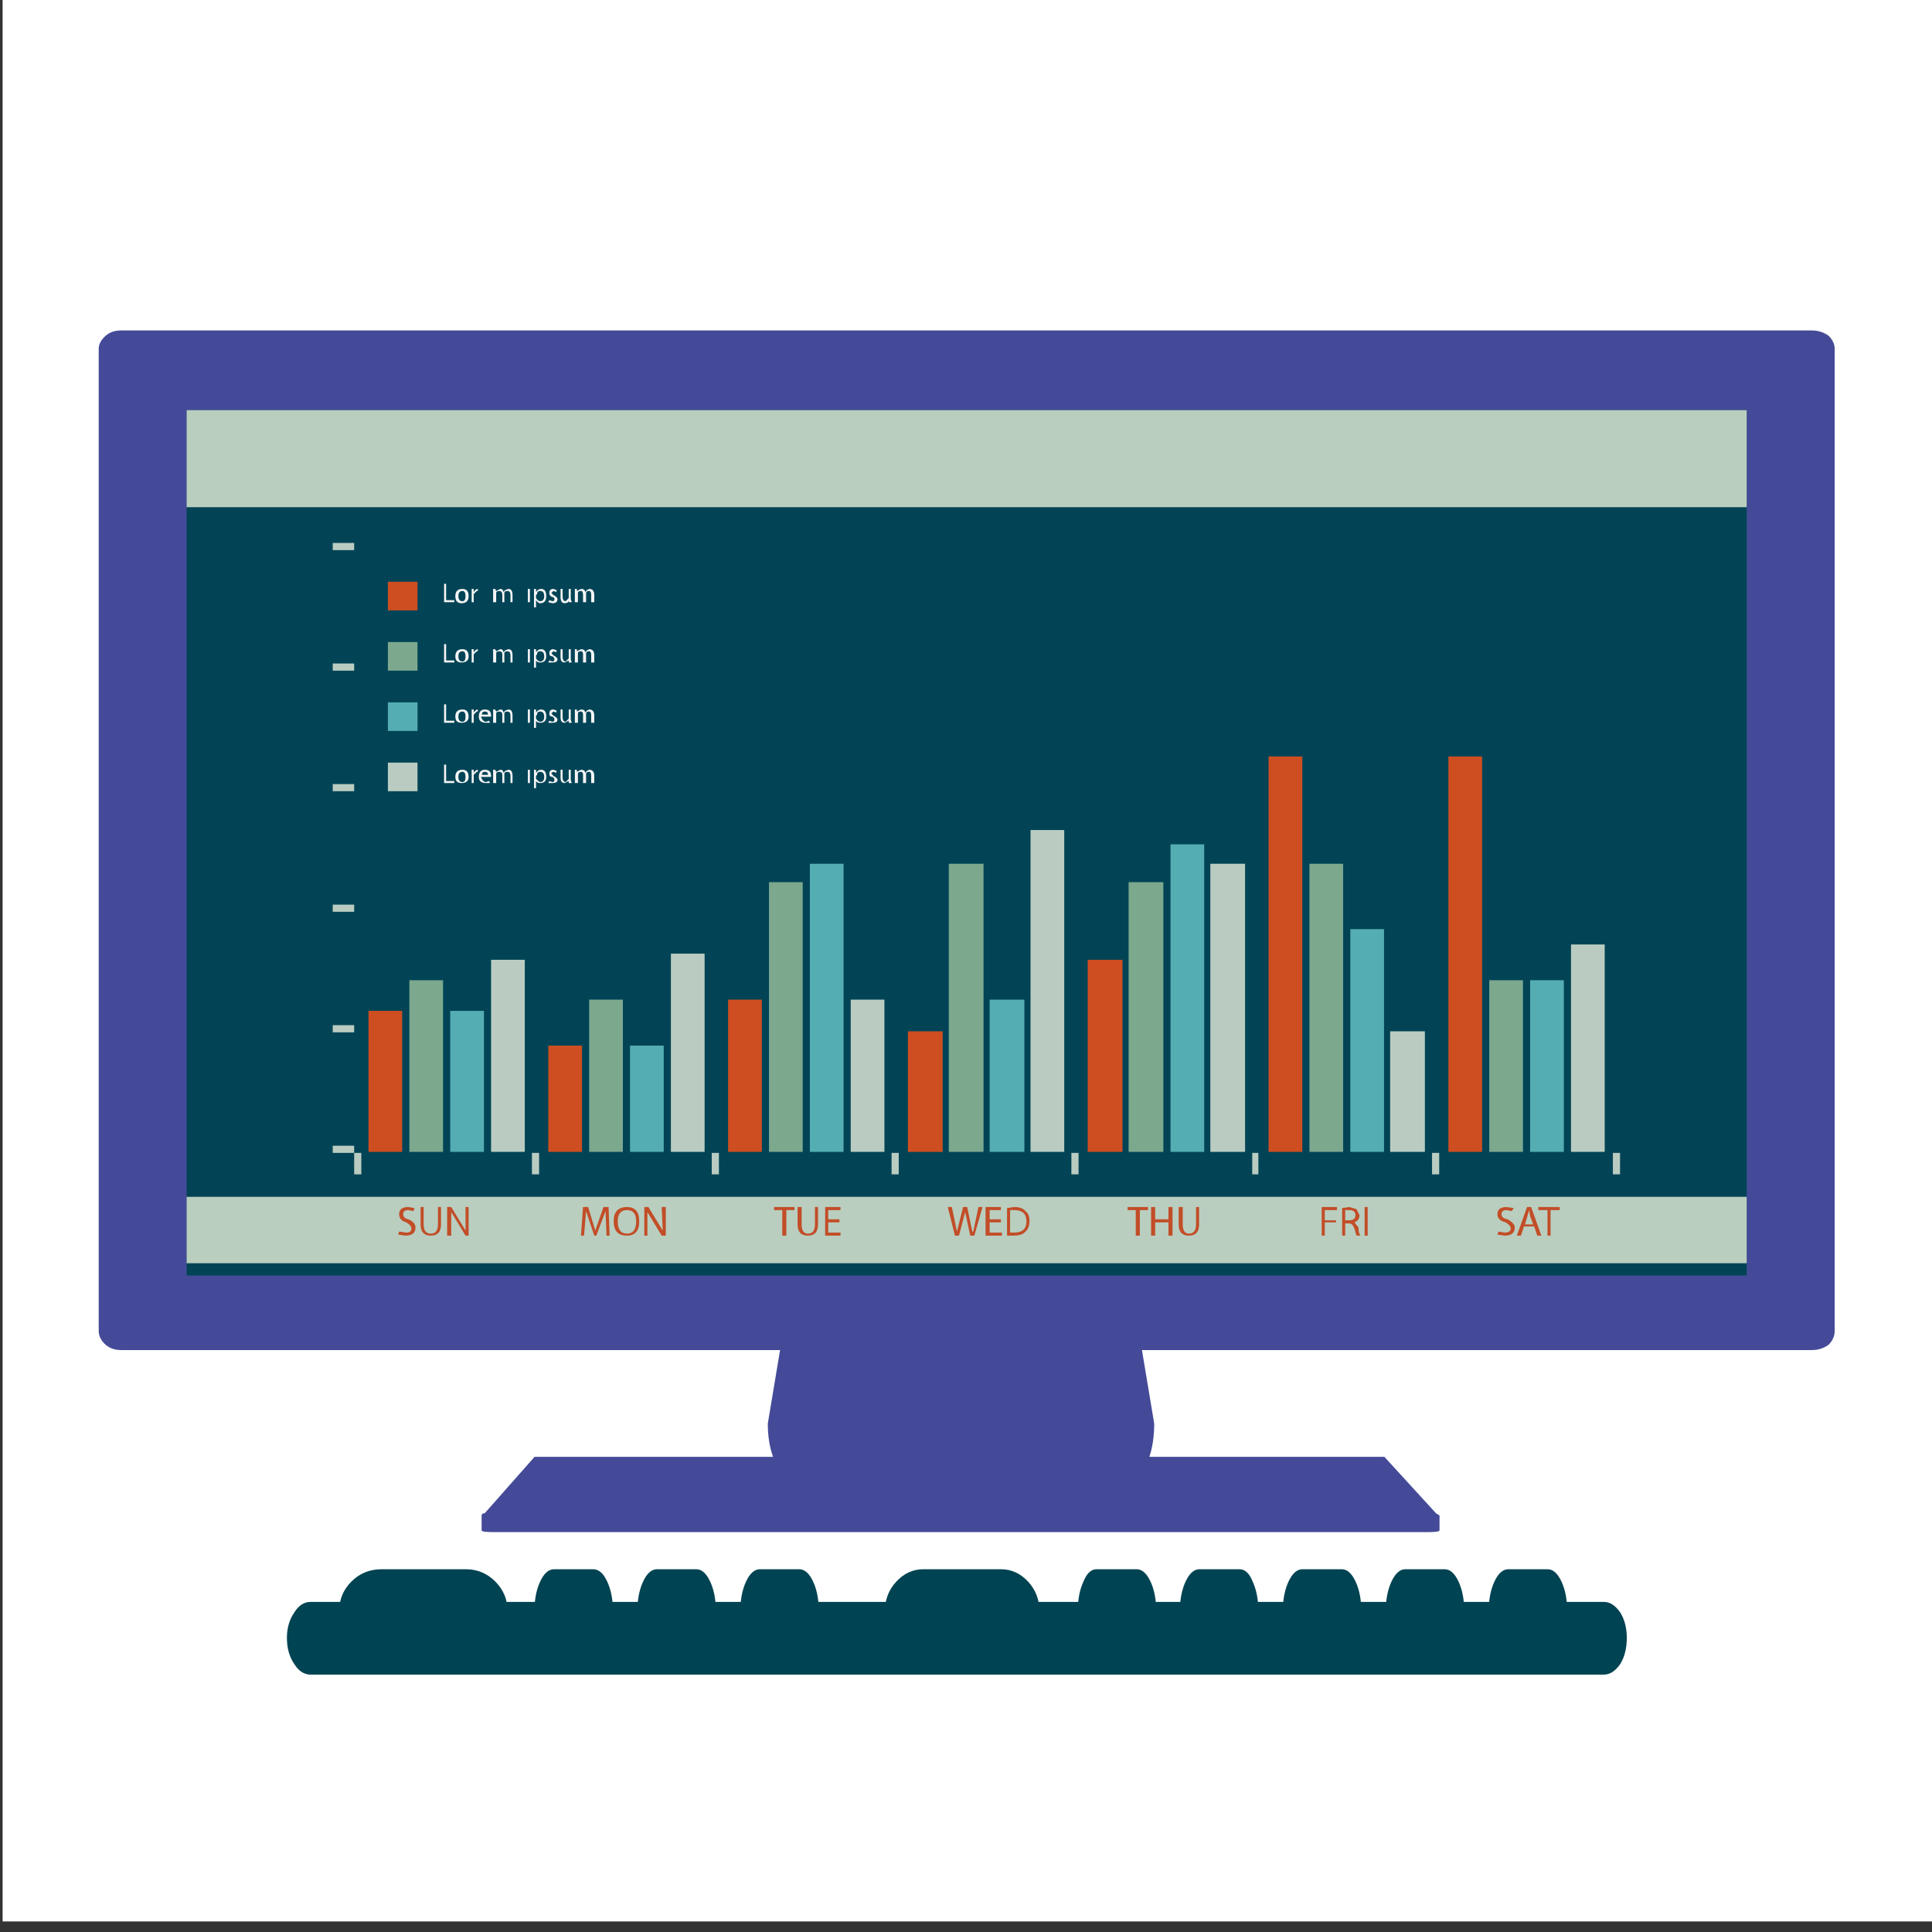 <?xml version="1.0" encoding="utf-8"?>
<!-- Generator: Adobe Illustrator 15.1.0, SVG Export Plug-In . SVG Version: 6.00 Build 0)  -->
<!DOCTYPE svg PUBLIC "-//W3C//DTD SVG 1.1//EN" "http://www.w3.org/Graphics/SVG/1.1/DTD/svg11.dtd">
<svg version="1.1" xmlns="http://www.w3.org/2000/svg" xmlns:xlink="http://www.w3.org/1999/xlink" x="0px" y="0px" width="183px"
	 height="183px" viewBox="0 0 183 183" enable-background="new 0 0 183 183" xml:space="preserve">
<rect x="0" y="0" width="183" height="183" fill="#333333" stroke="none"/>
<symbol  id="komp" viewBox="0 -153.584 198.35 153.584">
	<g id="komp_1_">
		<g>
			<path fill-rule="evenodd" clip-rule="evenodd" fill="#444A98" d="M198.35-2.1v-112.2c0-0.6-0.233-1.133-0.7-1.6
				c-0.566-0.4-1.2-0.6-1.9-0.6H119.2l1.4-8.4c0-1.425-0.184-2.691-0.55-3.8h26.85l5.9-6.45l0.4-0.25v-1.7
				c0-0.133-0.434-0.2-1.3-0.2H45.05c-0.867,0-1.3,0.066-1.3,0.2v1.7c0,0.167,0.117,0.25,0.35,0.25l5.7,6.45h27.25
				c-0.4,1.109-0.6,2.375-0.6,3.8l1.4,8.4H2.55c-0.7,0-1.283,0.2-1.75,0.6c-0.533,0.467-0.8,1-0.8,1.6V-2.1
				c0,0.533,0.267,1.033,0.8,1.5C1.267-0.2,1.85,0,2.55,0h193.2c0.7,0,1.333-0.2,1.9-0.6C198.117-1.067,198.35-1.567,198.35-2.1z"/>
			<polygon fill-rule="evenodd" clip-rule="evenodd" fill="#024456" points="188.299,-107.979 10.045,-107.979 10.045,-9.104 
				188.299,-9.104 			"/>
			<polygon fill-rule="evenodd" clip-rule="evenodd" fill="#B9CEBF" points="188.299,-20.194 10.045,-20.194 10.045,-9.104 
				188.299,-9.104 			"/>
			<polygon fill-rule="evenodd" clip-rule="evenodd" fill="#B9CEBF" points="188.299,-106.579 10.045,-106.579 10.045,-98.991 
				188.299,-98.991 			"/>
			<g>
				<path fill-rule="evenodd" clip-rule="evenodd" fill="#C24D27" d="M35.376-100.158l0.701-0.117l-0.117-0.35l-0.583,0.118
					c-0.389,0-0.584-0.156-0.584-0.468c0-0.311,0.195-0.506,0.584-0.583c0.545-0.234,0.817-0.545,0.817-0.934
					c0-0.623-0.389-0.934-1.167-0.934l-0.817,0.116l0.117,0.35l0.817-0.117c0.389,0,0.584,0.155,0.584,0.466
					c0,0.234-0.195,0.468-0.584,0.701c-0.545,0.155-0.817,0.466-0.817,0.934C34.326-100.431,34.676-100.158,35.376-100.158z"/>
				<path fill-rule="evenodd" clip-rule="evenodd" fill="#C24D27" d="M37.127-100.158v-1.984c0-0.7,0.272-1.051,0.817-1.051
					s0.817,0.351,0.817,1.051v1.984h0.35v-1.984c0-0.856-0.389-1.284-1.167-1.284c-0.778,0-1.167,0.427-1.167,1.284v1.984H37.127z"
					/>
				<polygon fill-rule="evenodd" clip-rule="evenodd" fill="#C24D27" points="40.279,-100.158 41.914,-102.843 41.914,-100.158 
					42.264,-100.158 42.264,-103.426 41.914,-103.426 40.279,-100.742 40.279,-103.426 39.813,-103.426 39.813,-100.158 				"/>
				<polygon fill-rule="evenodd" clip-rule="evenodd" fill="#C24D27" points="55.338,-100.158 55.922,-100.158 56.739,-102.843 
					57.673,-100.158 58.256,-100.158 58.373,-103.426 58.023,-103.426 57.907,-100.625 56.855,-103.426 56.622,-103.426 
					55.688,-100.625 55.455,-103.426 55.104,-103.426 				"/>
				<path fill-rule="evenodd" clip-rule="evenodd" fill="#C24D27" d="M61.759-101.793c0-1.09-0.468-1.633-1.401-1.633
					c-1.011,0-1.517,0.543-1.517,1.633s0.506,1.635,1.517,1.635C61.291-100.158,61.759-100.703,61.759-101.793z M59.307-101.793
					c0-0.934,0.351-1.401,1.051-1.401c0.7,0,1.051,0.467,1.051,1.401c0,0.856-0.351,1.285-1.051,1.285
					C59.658-100.508,59.307-100.937,59.307-101.793z"/>
				<polygon fill-rule="evenodd" clip-rule="evenodd" fill="#C24D27" points="62.809,-100.158 64.443,-102.843 64.327,-100.158 
					64.793,-100.158 64.793,-103.426 64.327,-103.426 62.692,-100.742 62.692,-103.426 62.342,-103.426 62.342,-100.158 				"/>
				<polygon fill-rule="evenodd" clip-rule="evenodd" fill="#C24D27" points="78.102,-100.508 77.168,-100.508 77.168,-100.158 
					79.502,-100.158 79.502,-100.508 78.568,-100.508 78.568,-103.426 78.102,-103.426 				"/>
				<path fill-rule="evenodd" clip-rule="evenodd" fill="#C24D27" d="M80.319-100.158v-1.984c0-0.7,0.234-1.051,0.701-1.051
					c0.545,0,0.817,0.351,0.817,1.051v1.984h0.35v-1.984c0-0.856-0.39-1.284-1.167-1.284c-0.779,0-1.167,0.427-1.167,1.284v1.984
					H80.319z"/>
				<polygon fill-rule="evenodd" clip-rule="evenodd" fill="#C24D27" points="84.756,-100.158 84.756,-100.508 83.354,-100.508 
					83.354,-101.559 84.638,-101.559 84.638,-101.909 83.354,-101.909 83.354,-103.077 84.756,-103.077 84.756,-103.426 
					83.004,-103.426 83.004,-100.158 				"/>
				<polygon fill-rule="evenodd" clip-rule="evenodd" fill="#C24D27" points="100.981,-100.158 100.047,-103.426 99.58,-103.426 
					98.997,-100.742 98.296,-103.426 97.829,-103.426 97.013,-100.158 97.479,-100.158 98.063,-102.96 98.764,-100.158 
					99.23,-100.158 99.814,-102.96 99.931,-102.96 100.515,-100.158 				"/>
				<polygon fill-rule="evenodd" clip-rule="evenodd" fill="#C24D27" points="103.082,-101.909 101.798,-101.909 101.798,-103.077 
					103.2,-103.077 103.2,-103.426 101.331,-103.426 101.331,-100.158 103.082,-100.158 103.082,-100.508 101.798,-100.508 
					101.798,-101.559 103.082,-101.559 				"/>
				<path fill-rule="evenodd" clip-rule="evenodd" fill="#C24D27" d="M104.133-100.508v-2.569h0.467c0.934,0,1.4,0.428,1.4,1.284
					c0,0.856-0.466,1.285-1.4,1.285H104.133z M105.884-100.625c0.311-0.234,0.467-0.583,0.467-1.05c0-0.624-0.156-1.051-0.467-1.285
					c-0.234-0.312-0.7-0.466-1.401-0.466h-0.7v3.151l0.817,0.117C105.223-100.158,105.65-100.314,105.884-100.625z"/>
				<polygon fill-rule="evenodd" clip-rule="evenodd" fill="#C24D27" points="118.491,-100.508 117.558,-100.508 117.558,-100.158 
					119.893,-100.158 119.893,-100.508 118.959,-100.508 118.959,-103.426 118.491,-103.426 				"/>
				<polygon fill-rule="evenodd" clip-rule="evenodd" fill="#C24D27" points="120.71,-100.158 120.71,-101.559 122.227,-101.559 
					122.227,-100.158 122.694,-100.158 122.694,-103.426 122.227,-103.426 122.227,-101.909 120.71,-101.909 120.71,-103.426 
					120.243,-103.426 120.243,-100.158 				"/>
				<path fill-rule="evenodd" clip-rule="evenodd" fill="#C24D27" d="M123.862-100.158v-1.984c0-0.7,0.232-1.051,0.7-1.051
					c0.545,0,0.817,0.351,0.817,1.051v1.984h0.35v-1.984c0-0.856-0.389-1.284-1.167-1.284c-0.779,0-1.167,0.427-1.167,1.284v1.984
					H123.862z"/>
				<polygon fill-rule="evenodd" clip-rule="evenodd" fill="#C24D27" points="141.488,-100.158 141.488,-100.508 140.087,-100.508 
					140.087,-101.675 141.372,-101.675 141.372,-101.909 140.087,-101.909 140.087,-103.426 139.737,-103.426 139.737,-100.158 				
					"/>
				<path fill-rule="evenodd" clip-rule="evenodd" fill="#C24D27" d="M142.422-100.508v-1.167h0.468c0.466,0,0.7,0.194,0.7,0.583
					c0,0.389-0.233,0.584-0.7,0.584H142.422z M142.89-100.158l0.817-0.233l0.35-0.7c0-0.39-0.195-0.662-0.583-0.817l0.466-0.583
					c0-0.467,0.079-0.779,0.234-0.934h-0.466l-0.234,0.816c-0.156,0.39-0.35,0.584-0.583,0.584h-0.468v-1.4h-0.35v3.151
					L142.89-100.158z"/>
				<polygon fill-rule="evenodd" clip-rule="evenodd" fill="#C24D27" points="144.991,-100.158 144.991,-103.426 144.641,-103.426 
					144.641,-100.158 				"/>
				<path fill-rule="evenodd" clip-rule="evenodd" fill="#C24D27" d="M160.866-100.158l0.817-0.117l-0.234-0.35l-0.583,0.118
					c-0.389,0-0.584-0.156-0.584-0.468c0-0.311,0.234-0.506,0.701-0.583c0.545-0.311,0.817-0.623,0.817-0.934
					c0-0.623-0.39-0.934-1.167-0.934l-0.817,0.116l0.116,0.35l0.701-0.117c0.466,0,0.7,0.155,0.7,0.466
					c0,0.234-0.195,0.468-0.584,0.701c-0.622,0.155-0.934,0.466-0.934,0.934C159.816-100.431,160.166-100.158,160.866-100.158z"/>
				<path fill-rule="evenodd" clip-rule="evenodd" fill="#C24D27" d="M163.668-100.158l1.167-3.268h-0.467l-0.35,1.05h-1.167
					l-0.35-1.05h-0.468l1.167,3.268H163.668z M163.552-101.209l-0.117,0.701l-0.466-1.635h0.934L163.552-101.209z"/>
				<polygon fill-rule="evenodd" clip-rule="evenodd" fill="#C24D27" points="165.536,-100.508 164.485,-100.508 164.485,-100.158 
					166.937,-100.158 166.937,-100.508 165.887,-100.508 165.887,-103.426 165.536,-103.426 				"/>
			</g>
			<polygon fill-rule="evenodd" clip-rule="evenodd" fill="#CF4E21" points="34.676,-93.855 30.824,-93.855 30.824,-77.745 
				34.676,-77.745 			"/>
			<polygon fill-rule="evenodd" clip-rule="evenodd" fill="#7CA88E" points="39.345,-93.855 35.493,-93.855 35.493,-74.243 
				39.345,-74.243 			"/>
			<polygon fill-rule="evenodd" clip-rule="evenodd" fill="#54ADB2" points="44.015,-93.855 40.163,-93.855 40.163,-77.745 
				44.015,-77.745 			"/>
			<polygon fill-rule="evenodd" clip-rule="evenodd" fill="#BACCC1" points="48.684,-93.855 44.832,-93.855 44.832,-71.908 
				48.684,-71.908 			"/>
			<polygon fill-rule="evenodd" clip-rule="evenodd" fill="#CF4E21" points="55.221,-93.855 51.369,-93.855 51.369,-81.714 
				55.221,-81.714 			"/>
			<polygon fill-rule="evenodd" clip-rule="evenodd" fill="#7CA88E" points="59.89,-93.855 56.038,-93.855 56.038,-76.461 
				59.89,-76.461 			"/>
			<polygon fill-rule="evenodd" clip-rule="evenodd" fill="#54ADB2" points="64.56,-93.855 60.708,-93.855 60.708,-81.714 
				64.56,-81.714 			"/>
			<polygon fill-rule="evenodd" clip-rule="evenodd" fill="#BACCC1" points="69.229,-93.855 65.377,-93.855 65.377,-71.208 
				69.229,-71.208 			"/>
			<polygon fill-rule="evenodd" clip-rule="evenodd" fill="#CF4E21" points="75.767,-93.855 71.915,-93.855 71.915,-76.461 
				75.767,-76.461 			"/>
			<polygon fill-rule="evenodd" clip-rule="evenodd" fill="#7CA88E" points="80.436,-93.855 76.584,-93.855 76.584,-63.037 
				80.436,-63.037 			"/>
			<polygon fill-rule="evenodd" clip-rule="evenodd" fill="#54ADB2" points="85.105,-93.855 81.253,-93.855 81.253,-60.936 
				85.105,-60.936 			"/>
			<polygon fill-rule="evenodd" clip-rule="evenodd" fill="#BACCC1" points="89.775,-93.855 85.923,-93.855 85.923,-76.461 
				89.775,-76.461 			"/>
			<polygon fill-rule="evenodd" clip-rule="evenodd" fill="#CF4E21" points="96.429,-93.855 92.46,-93.855 92.46,-80.08 
				96.429,-80.08 			"/>
			<polygon fill-rule="evenodd" clip-rule="evenodd" fill="#7CA88E" points="101.099,-93.855 97.129,-93.855 97.129,-60.936 
				101.099,-60.936 			"/>
			<polygon fill-rule="evenodd" clip-rule="evenodd" fill="#54ADB2" points="105.768,-93.855 101.798,-93.855 101.798,-76.461 
				105.768,-76.461 			"/>
			<polygon fill-rule="evenodd" clip-rule="evenodd" fill="#BACCC1" points="110.32,-93.855 106.468,-93.855 106.468,-57.083 
				110.32,-57.083 			"/>
			<polygon fill-rule="evenodd" clip-rule="evenodd" fill="#CF4E21" points="116.974,-93.855 113.004,-93.855 113.004,-71.908 
				116.974,-71.908 			"/>
			<polygon fill-rule="evenodd" clip-rule="evenodd" fill="#7CA88E" points="121.644,-93.855 117.674,-93.855 117.674,-63.037 
				121.644,-63.037 			"/>
			<polygon fill-rule="evenodd" clip-rule="evenodd" fill="#54ADB2" points="126.313,-93.855 122.461,-93.855 122.461,-58.717 
				126.313,-58.717 			"/>
			<polygon fill-rule="evenodd" clip-rule="evenodd" fill="#BACCC1" points="130.982,-93.855 127.013,-93.855 127.013,-60.936 
				130.982,-60.936 			"/>
			<polygon fill-rule="evenodd" clip-rule="evenodd" fill="#CF4E21" points="137.519,-93.855 133.667,-93.855 133.667,-48.678 
				137.519,-48.678 			"/>
			<polygon fill-rule="evenodd" clip-rule="evenodd" fill="#7CA88E" points="142.188,-93.855 138.336,-93.855 138.336,-60.936 
				142.188,-60.936 			"/>
			<polygon fill-rule="evenodd" clip-rule="evenodd" fill="#54ADB2" points="146.858,-93.855 143.006,-93.855 143.006,-68.406 
				146.858,-68.406 			"/>
			<polygon fill-rule="evenodd" clip-rule="evenodd" fill="#BACCC1" points="151.527,-93.855 147.559,-93.855 147.559,-80.08 
				151.527,-80.08 			"/>
			<polygon fill-rule="evenodd" clip-rule="evenodd" fill="#CF4E21" points="158.065,-93.855 154.213,-93.855 154.213,-48.678 
				158.065,-48.678 			"/>
			<polygon fill-rule="evenodd" clip-rule="evenodd" fill="#7CA88E" points="162.734,-93.855 158.882,-93.855 158.882,-74.243 
				162.734,-74.243 			"/>
			<polygon fill-rule="evenodd" clip-rule="evenodd" fill="#54ADB2" points="167.404,-93.855 163.552,-93.855 163.552,-74.243 
				167.404,-74.243 			"/>
			<polygon fill-rule="evenodd" clip-rule="evenodd" fill="#BACCC1" points="172.073,-93.855 168.221,-93.855 168.221,-70.157 
				172.073,-70.157 			"/>
			<g>
				<polygon fill-rule="evenodd" clip-rule="evenodd" fill="#BACCC1" points="30.006,-93.971 30.006,-96.422 29.189,-96.422 
					29.189,-93.971 				"/>
				<polygon fill-rule="evenodd" clip-rule="evenodd" fill="#BACCC1" points="50.319,-93.971 50.319,-96.422 49.501,-96.422 
					49.501,-93.971 				"/>
				<polygon fill-rule="evenodd" clip-rule="evenodd" fill="#BACCC1" points="70.864,-93.971 70.864,-96.422 70.046,-96.422 
					70.046,-93.971 				"/>
				<polygon fill-rule="evenodd" clip-rule="evenodd" fill="#BACCC1" points="91.409,-93.971 91.409,-96.422 90.592,-96.422 
					90.592,-93.971 				"/>
				<polygon fill-rule="evenodd" clip-rule="evenodd" fill="#BACCC1" points="111.955,-93.971 111.955,-96.422 111.137,-96.422 
					111.137,-93.971 				"/>
				<polygon fill-rule="evenodd" clip-rule="evenodd" fill="#BACCC1" points="132.5,-93.971 132.5,-96.422 131.8,-96.422 
					131.8,-93.971 				"/>
				<polygon fill-rule="evenodd" clip-rule="evenodd" fill="#BACCC1" points="153.162,-93.971 153.162,-96.422 152.345,-96.422 
					152.345,-93.971 				"/>
				<polygon fill-rule="evenodd" clip-rule="evenodd" fill="#BACCC1" points="173.824,-93.971 173.824,-96.422 173.007,-96.422 
					173.007,-93.971 				"/>
			</g>
			<g>
				<polygon fill-rule="evenodd" clip-rule="evenodd" fill="#BACCC1" points="29.189,-25.098 26.738,-25.098 26.738,-24.28 
					29.189,-24.28 				"/>
				<polygon fill-rule="evenodd" clip-rule="evenodd" fill="#BACCC1" points="29.189,-38.872 26.738,-38.872 26.738,-38.055 
					29.189,-38.055 				"/>
				<polygon fill-rule="evenodd" clip-rule="evenodd" fill="#BACCC1" points="29.189,-52.646 26.738,-52.646 26.738,-51.831 
					29.189,-51.831 				"/>
				<polygon fill-rule="evenodd" clip-rule="evenodd" fill="#BACCC1" points="29.189,-66.422 26.738,-66.422 26.738,-65.605 
					29.189,-65.605 				"/>
				<polygon fill-rule="evenodd" clip-rule="evenodd" fill="#BACCC1" points="29.189,-80.197 26.738,-80.197 26.738,-79.379 
					29.189,-79.379 				"/>
				<polygon fill-rule="evenodd" clip-rule="evenodd" fill="#BACCC1" points="29.189,-93.971 26.738,-93.971 26.738,-93.154 
					29.189,-93.154 				"/>
			</g>
			<g>
				<polygon fill-rule="evenodd" clip-rule="evenodd" fill="#CF4E21" points="36.427,-31.985 33.041,-31.985 33.041,-28.716 
					36.427,-28.716 				"/>
				<polygon fill-rule="evenodd" clip-rule="evenodd" fill="#7CA88E" points="36.427,-38.872 33.041,-38.872 33.041,-35.604 
					36.427,-35.604 				"/>
				<polygon fill-rule="evenodd" clip-rule="evenodd" fill="#54ADB2" points="36.427,-45.76 33.041,-45.76 33.041,-42.492 
					36.427,-42.492 				"/>
				<polygon fill-rule="evenodd" clip-rule="evenodd" fill="#BACCC1" points="36.427,-52.646 33.041,-52.646 33.041,-49.378 
					36.427,-49.378 				"/>
				<g>
					<polygon fill-rule="evenodd" clip-rule="evenodd" fill="#F5F5F5" points="39.461,-28.95 39.695,-28.95 39.695,-30.818 
						40.629,-30.818 40.629,-31.051 39.461,-31.051 					"/>
					<path fill-rule="evenodd" clip-rule="evenodd" fill="#F5F5F5" d="M42.264-30.351c0-0.545-0.272-0.817-0.817-0.817
						c-0.466,0-0.7,0.272-0.7,0.817s0.272,0.817,0.817,0.817C42.03-29.533,42.264-29.806,42.264-30.351z M41.096-30.351
						c0-0.389,0.156-0.584,0.467-0.584c0.233,0,0.35,0.195,0.35,0.584s-0.117,0.583-0.35,0.583
						C41.252-29.767,41.096-29.962,41.096-30.351z"/>
					<path fill-rule="evenodd" clip-rule="evenodd" fill="#F5F5F5" d="M42.847-30.117v-0.934h-0.233v1.518h0.233v-0.35
						c0.156,0.232,0.312,0.35,0.468,0.35v-0.234h-0.118L42.847-30.117z"/>
					<path fill-rule="evenodd" clip-rule="evenodd" fill="#F5F5F5" d="M47.049-30.234c0,0.311-0.116,0.467-0.35,0.467
						c-0.233,0-0.35-0.078-0.35-0.233v-1.05h-0.233v0.816c0,0.311-0.116,0.467-0.35,0.467c-0.233,0-0.35-0.078-0.35-0.233v-1.05
						h-0.35v1.518h0.232l0.117-0.234l0.466,0.234c0.234,0,0.351-0.118,0.351-0.35l0.233,0.232l0.351,0.118
						c0.311,0,0.466-0.234,0.466-0.701v-0.816h-0.234V-30.234z"/>
					<polygon fill-rule="evenodd" clip-rule="evenodd" fill="#F5F5F5" points="49.034,-31.051 49.034,-29.533 49.268,-29.533 
						49.268,-31.051 					"/>
					<path fill-rule="evenodd" clip-rule="evenodd" fill="#F5F5F5" d="M49.968-30.584c0.156-0.233,0.311-0.35,0.467-0.35
						c0.311,0,0.467,0.195,0.467,0.584s-0.156,0.583-0.467,0.583c-0.234,0-0.35-0.116-0.35-0.35l-0.117-0.117V-30.584z
						 M51.135-30.351c0-0.545-0.233-0.817-0.7-0.817c-0.156,0-0.311,0.117-0.467,0.35v-0.816h-0.232v2.101h0.232v-0.35
						c0.156,0.232,0.351,0.35,0.583,0.35C50.941-29.533,51.135-29.806,51.135-30.351z"/>
					<path fill-rule="evenodd" clip-rule="evenodd" fill="#F5F5F5" d="M51.953-30.234c0.311-0.155,0.467-0.311,0.467-0.466
						c0-0.311-0.195-0.467-0.584-0.467l-0.467,0.117l0.118,0.233l0.35-0.117c0.155,0,0.234,0.078,0.234,0.234
						c0,0.155-0.079,0.234-0.234,0.234c-0.233,0.077-0.35,0.232-0.35,0.466c0,0.311,0.155,0.467,0.466,0.467l0.35-0.118v-0.232
						l-0.35,0.116L51.719-30L51.953-30.234z"/>
					<path fill-rule="evenodd" clip-rule="evenodd" fill="#F5F5F5" d="M53.704-29.533h0.233v-1.167l0.116-0.35h-0.35v0.233
						c-0.006-0.233-0.162-0.35-0.466-0.35c-0.312,0-0.467,0.233-0.467,0.701v0.934h0.233v-0.817c0-0.389,0.116-0.584,0.35-0.584
						l0.35,0.35V-29.533z"/>
					<path fill-rule="evenodd" clip-rule="evenodd" fill="#F5F5F5" d="M56.622-30.234v-0.816h-0.35v0.816
						c0,0.311-0.078,0.467-0.234,0.467c-0.233,0-0.35-0.078-0.35-0.233v-1.05h-0.35v0.816c0,0.311-0.078,0.467-0.234,0.467
						c-0.234,0-0.35-0.078-0.35-0.233v-1.05h-0.35v1.518h0.233v-0.234l0.467,0.234c0.311,0,0.467-0.118,0.467-0.35l0.233,0.232
						l0.233,0.118C56.428-29.533,56.622-29.767,56.622-30.234z"/>
				</g>
				<g>
					<polygon fill-rule="evenodd" clip-rule="evenodd" fill="#F5F5F5" points="39.461,-35.837 39.695,-35.837 39.695,-37.705 
						40.629,-37.705 40.629,-37.938 39.461,-37.938 					"/>
					<path fill-rule="evenodd" clip-rule="evenodd" fill="#F5F5F5" d="M42.264-37.238c0-0.466-0.272-0.7-0.817-0.7
						c-0.466,0-0.7,0.234-0.7,0.7c0,0.545,0.272,0.817,0.817,0.817C42.03-36.421,42.264-36.693,42.264-37.238z M41.096-37.238
						c0-0.389,0.156-0.584,0.467-0.584c0.233,0,0.35,0.195,0.35,0.584c0,0.39-0.117,0.583-0.35,0.583
						C41.252-36.655,41.096-36.849,41.096-37.238z"/>
					<path fill-rule="evenodd" clip-rule="evenodd" fill="#F5F5F5" d="M42.847-37.005v-0.934h-0.233v1.517h0.233v-0.35
						c0.156,0.233,0.312,0.35,0.468,0.35v-0.233h-0.118L42.847-37.005z"/>
					<path fill-rule="evenodd" clip-rule="evenodd" fill="#F5F5F5" d="M47.049-37.121c0,0.311-0.116,0.466-0.35,0.466
						c-0.233,0-0.35-0.078-0.35-0.232v-1.051h-0.233v0.934c0,0.234-0.116,0.35-0.35,0.35c-0.233,0-0.35-0.078-0.35-0.232v-1.051
						h-0.35v1.517h0.232l0.117-0.233l0.466,0.233c0.234,0,0.351-0.116,0.351-0.35l0.233,0.233l0.351,0.116
						c0.311,0,0.466-0.233,0.466-0.7v-0.817h-0.234V-37.121z"/>
					<polygon fill-rule="evenodd" clip-rule="evenodd" fill="#F5F5F5" points="49.034,-37.938 49.034,-36.421 49.268,-36.421 
						49.268,-37.938 					"/>
					<path fill-rule="evenodd" clip-rule="evenodd" fill="#F5F5F5" d="M49.735-36.421h0.232v-0.35
						c0.156,0.233,0.351,0.35,0.583,0.35c0.39,0,0.584-0.272,0.584-0.817c0-0.466-0.233-0.7-0.7-0.7
						c-0.234,0-0.389,0.078-0.467,0.234v-0.817h-0.232V-36.421z M50.085-37.005l-0.117-0.116v-0.35
						c0.156-0.233,0.311-0.351,0.467-0.351c0.311,0,0.467,0.195,0.467,0.584c0,0.39-0.156,0.583-0.467,0.583
						C50.201-36.655,50.085-36.771,50.085-37.005z"/>
					<path fill-rule="evenodd" clip-rule="evenodd" fill="#F5F5F5" d="M52.302-36.771l-0.35,0.116l-0.234-0.232l0.234-0.234
						c0.311-0.156,0.467-0.311,0.467-0.467c0-0.234-0.195-0.35-0.584-0.35h-0.467l0.118,0.234l0.35-0.118
						c0.155,0,0.234,0.079,0.234,0.234c0,0.156-0.079,0.272-0.234,0.35c-0.233,0-0.35,0.117-0.35,0.351
						c0,0.311,0.155,0.466,0.466,0.466l0.35-0.116V-36.771z"/>
					<path fill-rule="evenodd" clip-rule="evenodd" fill="#F5F5F5" d="M53.937-36.421v-1.167l0.116-0.35h-0.35v0.234l-0.466-0.234
						c-0.312,0-0.467,0.195-0.467,0.583v0.934h0.233v-0.817c0-0.389,0.116-0.584,0.35-0.584l0.35,0.351v1.05H53.937z"/>
					<path fill-rule="evenodd" clip-rule="evenodd" fill="#F5F5F5" d="M56.622-37.121v-0.817h-0.35v0.817
						c0,0.311-0.078,0.466-0.234,0.466c-0.233,0-0.35-0.078-0.35-0.232v-1.051h-0.35v0.934c0,0.234-0.078,0.35-0.234,0.35
						c-0.234,0-0.35-0.078-0.35-0.232v-1.051h-0.35v1.517h0.233v-0.233l0.467,0.233c0.311,0,0.467-0.116,0.467-0.35l0.233,0.233
						l0.233,0.116C56.428-36.421,56.622-36.655,56.622-37.121z"/>
				</g>
				<g>
					<polygon fill-rule="evenodd" clip-rule="evenodd" fill="#F5F5F5" points="39.461,-42.724 39.695,-42.724 39.695,-44.593 
						40.629,-44.593 40.629,-44.826 39.461,-44.826 					"/>
					<path fill-rule="evenodd" clip-rule="evenodd" fill="#F5F5F5" d="M42.264-44.125c0-0.468-0.272-0.701-0.817-0.701
						c-0.466,0-0.7,0.233-0.7,0.701c0,0.545,0.272,0.817,0.817,0.817C42.03-43.308,42.264-43.58,42.264-44.125z M41.096-44.125
						c0-0.39,0.156-0.584,0.467-0.584c0.233,0,0.35,0.194,0.35,0.584c0,0.389-0.117,0.583-0.35,0.583
						C41.252-43.542,41.096-43.736,41.096-44.125z"/>
					<path fill-rule="evenodd" clip-rule="evenodd" fill="#F5F5F5" d="M42.847-43.308v-0.352c0.156,0.234,0.312,0.352,0.468,0.352
						v-0.234h-0.118l-0.35-0.35v-0.935h-0.233v1.519H42.847z"/>
					<path fill-rule="evenodd" clip-rule="evenodd" fill="#F5F5F5" d="M44.249-44.826c-0.545,0-0.817,0.233-0.817,0.701
						c0,0.545,0.233,0.817,0.7,0.817c0.467,0,0.701-0.234,0.701-0.701v-0.116h-1.167c0.155-0.39,0.35-0.584,0.584-0.584l0.35,0.116
						l0.117-0.233H44.249z M44.131-43.542c-0.232,0-0.35-0.118-0.35-0.35h0.701C44.482-43.659,44.365-43.542,44.131-43.542z"/>
					<path fill-rule="evenodd" clip-rule="evenodd" fill="#F5F5F5" d="M45.298-43.308l0.117-0.234l0.466,0.234
						c0.234,0,0.351-0.118,0.351-0.352l0.233,0.234l0.351,0.118c0.311,0,0.466-0.234,0.466-0.701v-0.817h-0.234v0.817
						c0,0.311-0.116,0.467-0.35,0.467c-0.233,0-0.35-0.078-0.35-0.234v-1.051h-0.233v0.935c0,0.232-0.116,0.35-0.35,0.35
						c-0.233,0-0.35-0.078-0.35-0.234v-1.051h-0.35v1.519H45.298z"/>
					<polygon fill-rule="evenodd" clip-rule="evenodd" fill="#F5F5F5" points="49.034,-44.826 49.034,-43.308 49.268,-43.308 
						49.268,-44.826 					"/>
					<path fill-rule="evenodd" clip-rule="evenodd" fill="#F5F5F5" d="M49.968-43.308v-0.352c0.156,0.234,0.351,0.352,0.583,0.352
						c0.39,0,0.584-0.272,0.584-0.817c0-0.468-0.233-0.701-0.7-0.701c-0.234,0-0.389,0.079-0.467,0.233v-0.817h-0.232v2.103H49.968z
						 M50.085-43.892l-0.117-0.117v-0.35c0.156-0.234,0.311-0.35,0.467-0.35c0.311,0,0.467,0.194,0.467,0.584
						c0,0.389-0.156,0.583-0.467,0.583C50.201-43.542,50.085-43.659,50.085-43.892z"/>
					<path fill-rule="evenodd" clip-rule="evenodd" fill="#F5F5F5" d="M52.302-43.659l-0.35,0.118l-0.234-0.234l0.234-0.233
						c0.311-0.155,0.467-0.312,0.467-0.466c0-0.234-0.195-0.351-0.584-0.351h-0.467l0.118,0.233l0.35-0.116
						c0.155,0,0.234,0.078,0.234,0.234c0,0.155-0.079,0.272-0.234,0.35c-0.233,0-0.35,0.116-0.35,0.35
						c0,0.312,0.155,0.468,0.466,0.468l0.35-0.118V-43.659z"/>
					<path fill-rule="evenodd" clip-rule="evenodd" fill="#F5F5F5" d="M53.937-43.308v-1.167l0.116-0.351h-0.35v0.233l-0.466-0.233
						c-0.312,0-0.467,0.195-0.467,0.583v0.935h0.233v-0.817c0-0.39,0.116-0.584,0.35-0.584l0.35,0.35v1.051H53.937z"/>
					<path fill-rule="evenodd" clip-rule="evenodd" fill="#F5F5F5" d="M55.688-44.826h-0.35v0.935c0,0.232-0.078,0.35-0.234,0.35
						c-0.234,0-0.35-0.078-0.35-0.234v-1.051h-0.35v1.519h0.233v-0.234l0.467,0.234c0.311,0,0.467-0.118,0.467-0.352l0.233,0.234
						l0.233,0.118c0.39,0,0.583-0.234,0.583-0.701v-0.817h-0.35v0.817c0,0.311-0.078,0.467-0.234,0.467
						c-0.233,0-0.35-0.078-0.35-0.234V-44.826z"/>
				</g>
				<g>
					<polygon fill-rule="evenodd" clip-rule="evenodd" fill="#F5F5F5" points="39.461,-49.612 39.695,-49.612 39.695,-51.479 
						40.629,-51.479 40.629,-51.713 39.461,-51.713 					"/>
					<path fill-rule="evenodd" clip-rule="evenodd" fill="#F5F5F5" d="M42.264-51.013c0-0.466-0.272-0.7-0.817-0.7
						c-0.466,0-0.7,0.233-0.7,0.7c0,0.545,0.272,0.817,0.817,0.817C42.03-50.196,42.264-50.468,42.264-51.013z M41.096-51.013
						c0-0.389,0.156-0.583,0.467-0.583c0.233,0,0.35,0.195,0.35,0.583c0,0.39-0.117,0.584-0.35,0.584
						C41.252-50.429,41.096-50.623,41.096-51.013z"/>
					<path fill-rule="evenodd" clip-rule="evenodd" fill="#F5F5F5" d="M43.197-50.429l-0.35-0.35v-0.934h-0.233v1.517h0.233v-0.35
						c0.156,0.233,0.312,0.35,0.468,0.35v-0.233H43.197z"/>
					<path fill-rule="evenodd" clip-rule="evenodd" fill="#F5F5F5" d="M44.249-51.713c-0.545,0-0.817,0.233-0.817,0.7
						c0,0.545,0.233,0.817,0.7,0.817c0.467,0,0.701-0.233,0.701-0.7v-0.118h-1.167c0.155-0.389,0.35-0.583,0.584-0.583l0.35,0.117
						l0.117-0.233H44.249z M44.131-50.429c-0.232,0-0.35-0.116-0.35-0.35h0.701C44.482-50.545,44.365-50.429,44.131-50.429z"/>
					<path fill-rule="evenodd" clip-rule="evenodd" fill="#F5F5F5" d="M46.817-50.196c0.311,0,0.466-0.233,0.466-0.7v-0.817h-0.234
						v0.817c0,0.311-0.116,0.466-0.35,0.466c-0.233,0-0.35-0.078-0.35-0.234v-1.05h-0.233v0.934c0,0.234-0.116,0.35-0.35,0.35
						c-0.233,0-0.35-0.078-0.35-0.234v-1.05h-0.35v1.517h0.232l0.117-0.233l0.466,0.233c0.234,0,0.351-0.116,0.351-0.35l0.233,0.233
						L46.817-50.196z"/>
					<polygon fill-rule="evenodd" clip-rule="evenodd" fill="#F5F5F5" points="49.034,-51.713 49.034,-50.196 49.268,-50.196 
						49.268,-51.713 					"/>
					<path fill-rule="evenodd" clip-rule="evenodd" fill="#F5F5F5" d="M50.551-50.196c0.39,0,0.584-0.272,0.584-0.817
						c0-0.466-0.233-0.7-0.7-0.7c-0.234,0-0.389,0.078-0.467,0.233v-0.817h-0.232v2.101h0.232v-0.35
						C50.124-50.312,50.319-50.196,50.551-50.196z M49.968-51.247c0.233-0.233,0.39-0.35,0.467-0.35
						c0.311,0,0.467,0.195,0.467,0.583c0,0.39-0.156,0.584-0.467,0.584c-0.234,0-0.35-0.116-0.35-0.35l-0.117-0.116V-51.247z"/>
					<path fill-rule="evenodd" clip-rule="evenodd" fill="#F5F5F5" d="M51.719-50.545c0-0.078,0.079-0.195,0.234-0.35
						c0.311-0.156,0.467-0.312,0.467-0.467c0-0.234-0.195-0.35-0.584-0.35h-0.467l0.118,0.233l0.35-0.117
						c0.155,0,0.234,0.078,0.234,0.234c0,0.156-0.079,0.272-0.234,0.35c-0.233,0-0.35,0.118-0.35,0.35
						c0,0.311,0.155,0.467,0.466,0.467l0.35-0.116v-0.233l-0.35,0.116L51.719-50.545z"/>
					<path fill-rule="evenodd" clip-rule="evenodd" fill="#F5F5F5" d="M53.937-50.196v-1.167l0.116-0.35h-0.35v0.233l-0.466-0.233
						c-0.312,0-0.467,0.194-0.467,0.583v0.934h0.233v-0.817c0-0.389,0.116-0.583,0.35-0.583l0.35,0.35v1.051H53.937z"/>
					<path fill-rule="evenodd" clip-rule="evenodd" fill="#F5F5F5" d="M56.038-50.196c0.39,0,0.583-0.233,0.583-0.7v-0.817h-0.35
						v0.817c0,0.311-0.078,0.466-0.234,0.466c-0.233,0-0.35-0.078-0.35-0.234v-1.05h-0.35v0.934c0,0.234-0.078,0.35-0.234,0.35
						c-0.234,0-0.35-0.078-0.35-0.234v-1.05h-0.35v1.517h0.233v-0.233l0.467,0.233c0.311,0,0.467-0.116,0.467-0.35l0.233,0.233
						L56.038-50.196z"/>
				</g>
			</g>
		</g>
	</g>
	<g id="klava_1_">
		<g>
			<path fill-rule="evenodd" clip-rule="evenodd" fill="#004352" d="M171.984-145.275c0.685,0,1.307-0.405,1.867-1.213
				c0.498-0.81,0.747-1.774,0.747-2.895c0-1.182-0.249-2.178-0.747-2.986c-0.561-0.81-1.183-1.214-1.867-1.214H24.211
				c-0.747,0-1.368,0.405-1.867,1.214c-0.56,0.809-0.84,1.804-0.84,2.986c0,1.121,0.28,2.085,0.84,2.895
				c0.499,0.809,1.12,1.213,1.867,1.213H171.984z"/>
			<path fill-rule="evenodd" clip-rule="evenodd" fill="#004352" d="M161.063-141.542h4.48c0.623,0,1.151-0.467,1.587-1.4
				c0.436-0.934,0.653-2.054,0.653-3.36c0-1.307-0.218-2.428-0.653-3.361c-0.436-0.872-0.965-1.306-1.587-1.306h-4.48
				c-0.623,0-1.151,0.435-1.587,1.306c-0.436,0.934-0.654,2.054-0.654,3.361c0,1.306,0.218,2.427,0.654,3.36
				C159.911-142.008,160.44-141.542,161.063-141.542z"/>
			<path fill-rule="evenodd" clip-rule="evenodd" fill="#004352" d="M149.3-141.542h4.481c0.622,0,1.151-0.467,1.586-1.4
				c0.436-0.934,0.653-2.054,0.653-3.36c0-1.307-0.218-2.428-0.653-3.361c-0.435-0.872-0.964-1.306-1.586-1.306H149.3
				c-0.622,0-1.151,0.435-1.586,1.306c-0.436,0.934-0.654,2.054-0.654,3.361c0,1.306,0.218,2.427,0.654,3.36
				C148.148-142.008,148.678-141.542,149.3-141.542z"/>
			<path fill-rule="evenodd" clip-rule="evenodd" fill="#004352" d="M142.019-141.542c0.623,0,1.151-0.467,1.587-1.4
				c0.436-0.934,0.654-2.054,0.654-3.36c0-1.307-0.218-2.428-0.654-3.361c-0.436-0.872-0.964-1.306-1.587-1.306h-4.481
				c-0.623,0-1.151,0.435-1.587,1.306c-0.436,0.934-0.654,2.054-0.654,3.361c0,1.306,0.218,2.427,0.654,3.36
				c0.436,0.933,0.964,1.4,1.587,1.4H142.019z"/>
			<path fill-rule="evenodd" clip-rule="evenodd" fill="#004352" d="M125.776-141.542h4.574c0.623,0,1.121-0.467,1.494-1.4
				c0.435-0.934,0.653-2.054,0.653-3.36c0-1.307-0.218-2.428-0.653-3.361c-0.374-0.872-0.872-1.306-1.494-1.306h-4.574
				c-0.623,0-1.151,0.435-1.587,1.306c-0.436,0.934-0.654,2.054-0.654,3.361c0,1.306,0.218,2.427,0.654,3.36
				C124.625-142.008,125.154-141.542,125.776-141.542z"/>
			<path fill-rule="evenodd" clip-rule="evenodd" fill="#004352" d="M114.014-141.542h4.574c0.622,0,1.151-0.467,1.587-1.4
				c0.435-0.934,0.652-2.054,0.652-3.36c0-1.307-0.218-2.428-0.652-3.361c-0.436-0.872-0.966-1.306-1.587-1.306h-4.574
				c-0.622,0-1.121,0.435-1.494,1.306c-0.436,0.934-0.653,2.054-0.653,3.361c0,1.306,0.218,2.427,0.653,3.36
				C112.894-142.008,113.392-141.542,114.014-141.542z"/>
			<path fill-rule="evenodd" clip-rule="evenodd" fill="#004352" d="M89.837-146.302c0,1.306,0.435,2.427,1.307,3.36
				c0.871,0.933,1.898,1.4,3.08,1.4h8.868c1.183,0,2.21-0.467,3.082-1.4c0.871-0.934,1.306-2.054,1.306-3.36
				c0-1.307-0.436-2.428-1.306-3.361c-0.81-0.872-1.836-1.306-3.082-1.306h-8.868c-1.244,0-2.271,0.435-3.08,1.306
				C90.272-148.729,89.837-147.609,89.837-146.302z"/>
			<path fill-rule="evenodd" clip-rule="evenodd" fill="#004352" d="M75.554-141.542h4.481c0.622,0,1.151-0.467,1.586-1.4
				c0.436-0.934,0.654-2.054,0.654-3.36c0-1.307-0.218-2.428-0.654-3.361c-0.435-0.872-0.964-1.306-1.586-1.306h-4.481
				c-0.622,0-1.151,0.435-1.586,1.306c-0.436,0.934-0.654,2.054-0.654,3.361c0,1.306,0.218,2.427,0.654,3.36
				C74.402-142.008,74.932-141.542,75.554-141.542z"/>
			<path fill-rule="evenodd" clip-rule="evenodd" fill="#004352" d="M68.273-141.542c0.623,0,1.151-0.467,1.587-1.4
				c0.436-0.934,0.654-2.054,0.654-3.36c0-1.307-0.218-2.428-0.654-3.361c-0.436-0.872-0.964-1.306-1.587-1.306h-4.481
				c-0.623,0-1.151,0.435-1.587,1.306c-0.436,0.934-0.654,2.054-0.654,3.361c0,1.306,0.218,2.427,0.654,3.36
				c0.436,0.933,0.964,1.4,1.587,1.4H68.273z"/>
			<path fill-rule="evenodd" clip-rule="evenodd" fill="#004352" d="M52.03-141.542h4.481c0.622,0,1.151-0.467,1.587-1.4
				c0.435-0.934,0.653-2.054,0.653-3.36c0-1.307-0.218-2.428-0.653-3.361c-0.436-0.872-0.965-1.306-1.587-1.306H52.03
				c-0.623,0-1.151,0.435-1.587,1.306c-0.436,0.934-0.654,2.054-0.654,3.361c0,1.306,0.218,2.427,0.654,3.36
				C50.879-142.008,51.408-141.542,52.03-141.542z"/>
			<path fill-rule="evenodd" clip-rule="evenodd" fill="#004352" d="M32.333-141.542h9.615c1.307,0,2.427-0.467,3.361-1.4
				c0.934-0.934,1.4-2.054,1.4-3.36c0-1.307-0.467-2.428-1.4-3.361c-0.934-0.872-2.054-1.306-3.361-1.306h-9.615
				c-1.369,0-2.521,0.435-3.454,1.306c-0.933,0.934-1.4,2.054-1.4,3.361c0,1.306,0.467,2.427,1.4,3.36
				C29.813-142.008,30.964-141.542,32.333-141.542z"/>
		</g>
	</g>
</symbol>
<symbol  id="plashka" viewBox="3.5 -184.9 217.05 182.35">
	<g id="Layer_4_1_">
		<polygon fill-rule="evenodd" clip-rule="evenodd" fill="#FFFFFF" points="219.55,-183.9 4.5,-183.9 4.5,-3.55 219.55,-3.55 		"/>
		<polygon fill-rule="evenodd" clip-rule="evenodd" fill="none" stroke="#FFFFFF" stroke-width="2" stroke-miterlimit="10" points="
			219.55,-183.9 4.5,-183.9 4.5,-3.55 219.55,-3.55 		"/>
	</g>
</symbol>
<g id="plashki">
	
		<use xlink:href="#plashka"  width="217.05" height="182.35" x="3.5" y="-184.9" transform="matrix(0.842 0 0 -1 -2.7 -2.9)" overflow="visible"/>
</g>
<g id="papka">
	
		<use xlink:href="#komp"  width="198.35" height="153.584" y="-153.584" transform="matrix(0.829 0 0 -0.829 9.35 31.3)" overflow="visible"/>
</g>
</svg>
